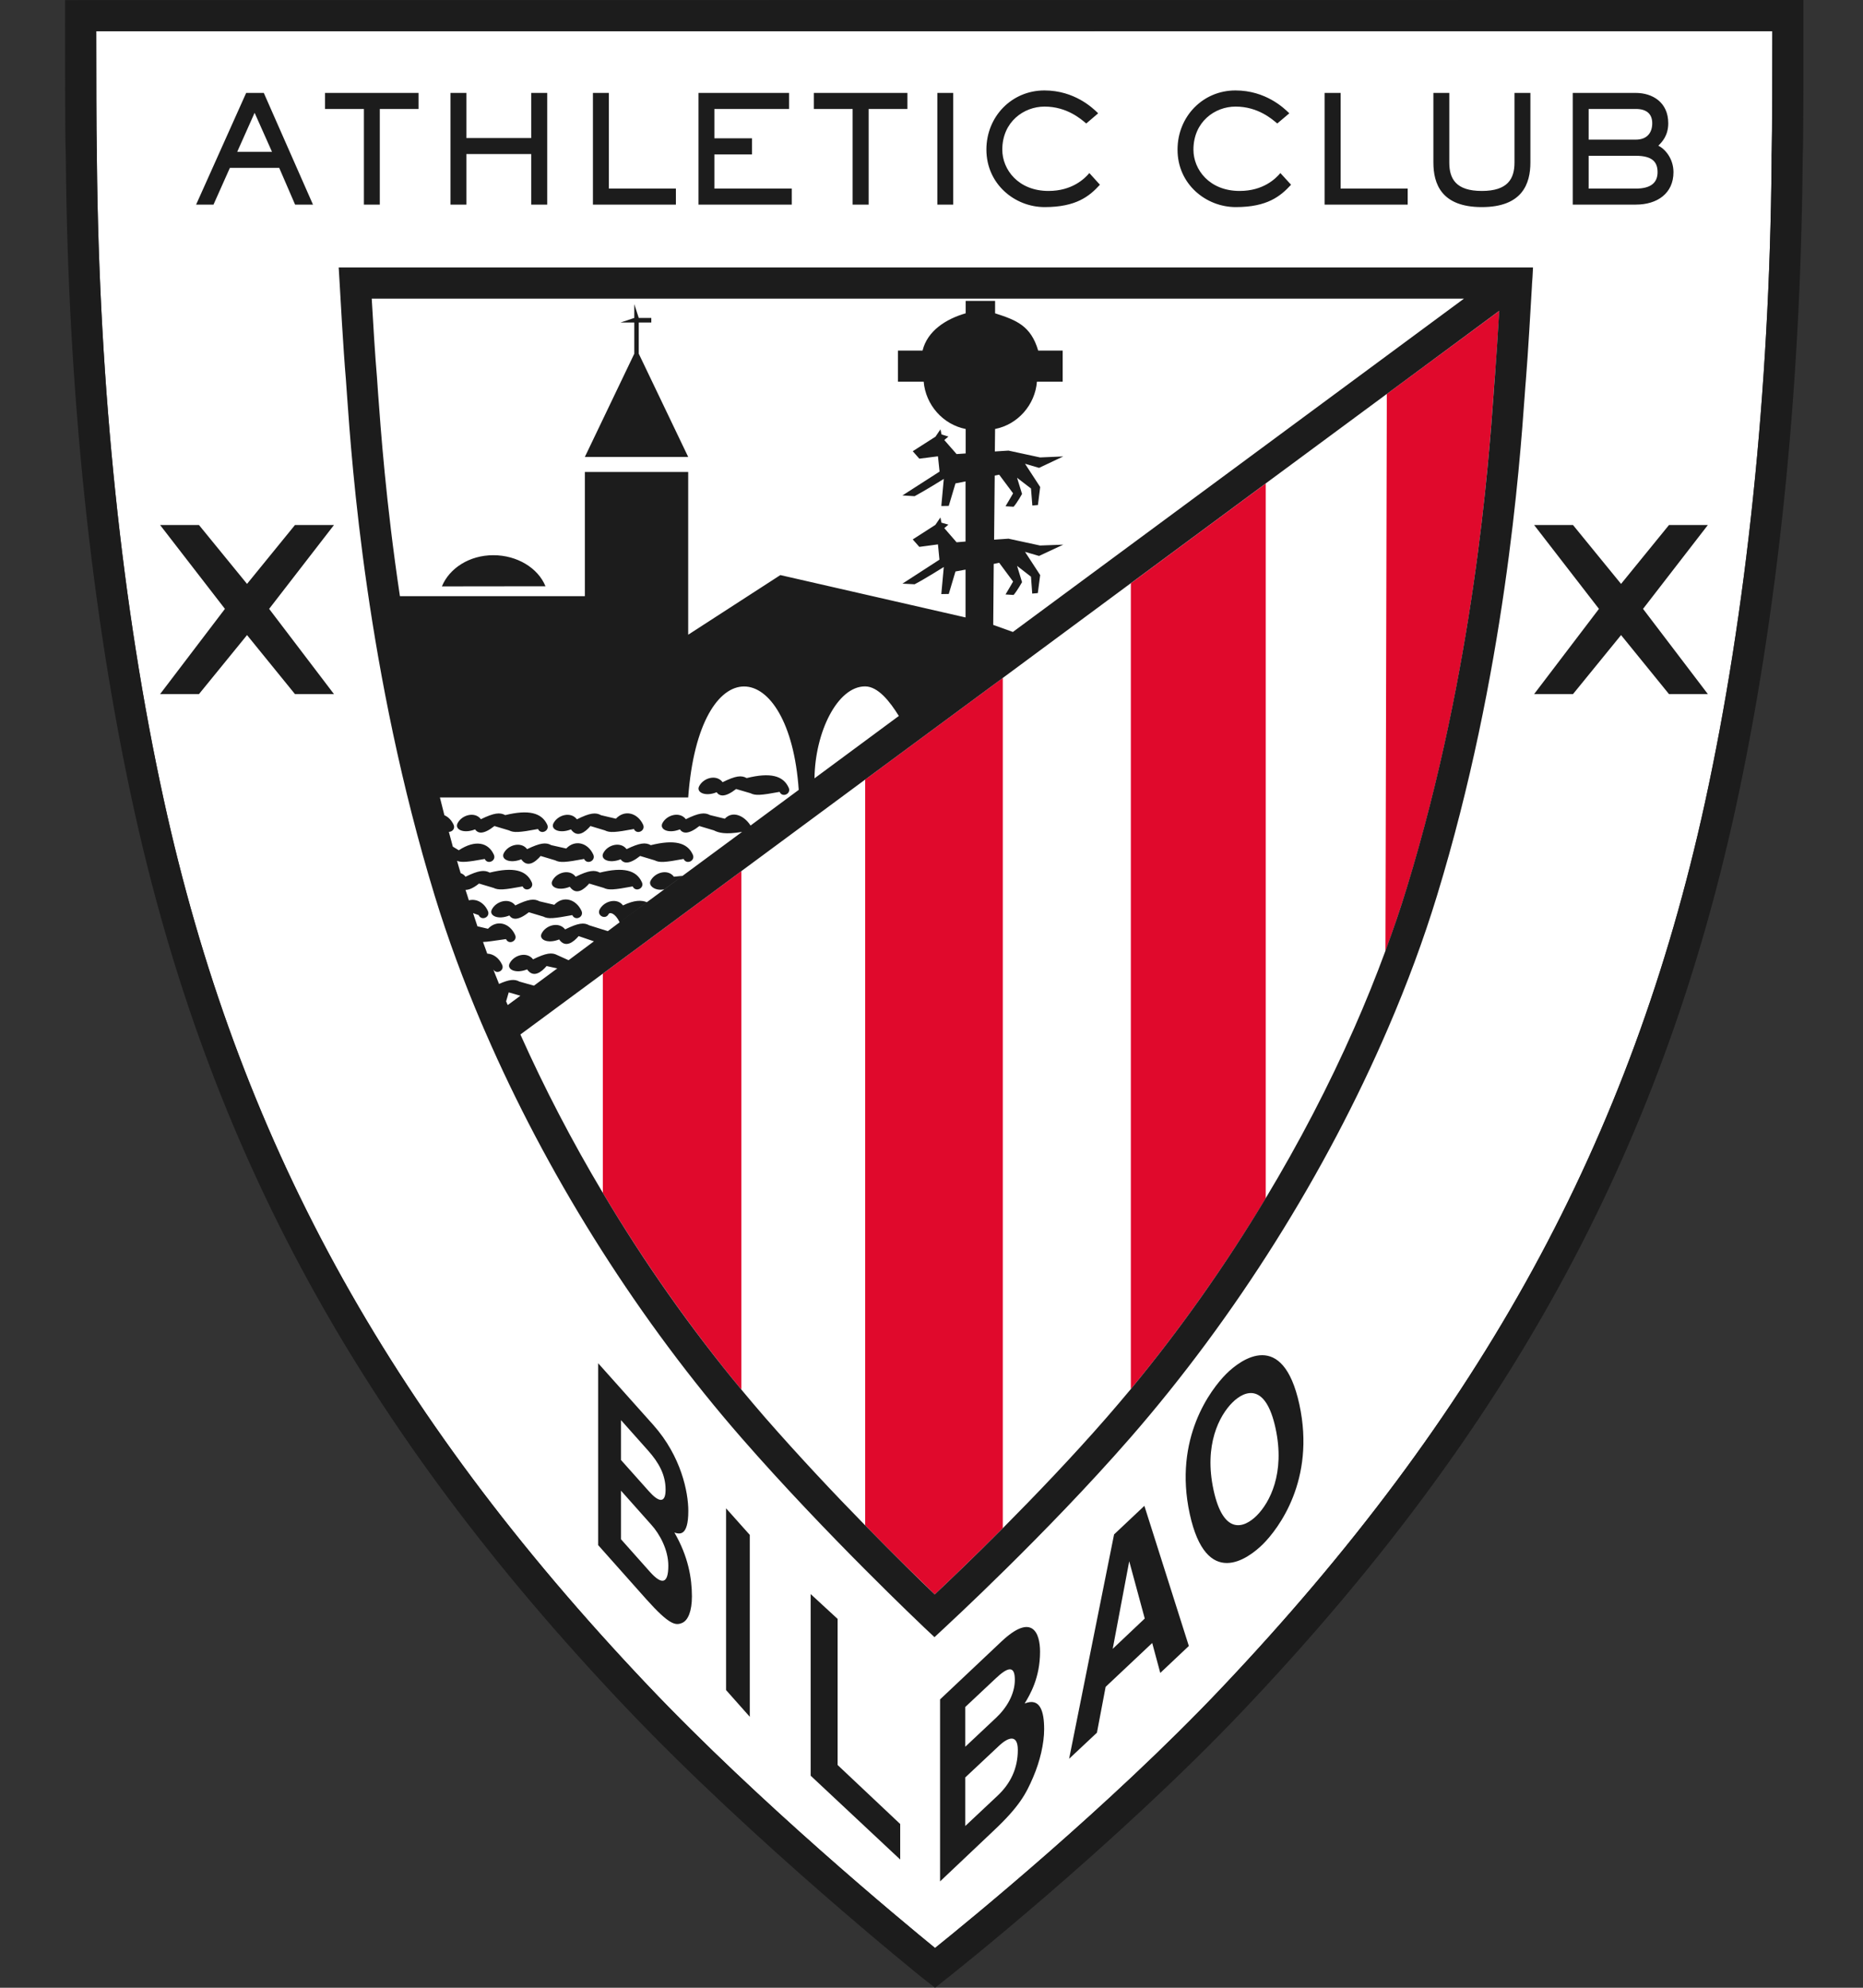 <svg width="15" height="16" viewBox="0 0 15 16" fill="none" xmlns="http://www.w3.org/2000/svg">
<rect x="0" y="0" width="15" height="16" fill="#333333" stroke="none"/>
<g clip-path="url(#clip0_795_2137)">
<path d="M14.27 0.251L0.775 0.252C0.775 0.561 0.776 1.09 0.779 1.184C0.78 1.2 0.78 1.233 0.78 1.281C0.797 3.119 0.983 4.901 1.318 6.435C1.912 9.152 3.114 11.351 5.216 13.566C6.114 14.513 7.259 15.46 7.529 15.68C7.797 15.464 8.932 14.539 9.828 13.595C11.929 11.379 13.132 9.18 13.727 6.463C14.062 4.929 14.248 3.147 14.264 1.309C14.264 1.26 14.264 1.227 14.265 1.212C14.269 1.105 14.27 0.513 14.27 0.251Z" fill="white"/>
<path d="M11.33 7.139C11.277 7.31 11.219 7.483 11.155 7.656L11.166 3.171L12.072 2.502C12.061 2.676 12.047 2.906 12.036 3.034C12.033 3.066 12.03 3.111 12.026 3.168C11.987 3.714 11.869 5.375 11.33 7.139ZM9.105 4.695V11.181C9.501 10.702 9.867 10.184 10.191 9.646V3.892L9.105 4.695ZM6.966 6.275V12.278C7.211 12.528 7.417 12.728 7.526 12.834C7.634 12.732 7.835 12.54 8.074 12.301V5.457L6.966 6.275ZM4.854 7.837V9.602C5.185 10.157 5.561 10.692 5.969 11.185V7.012L4.854 7.837Z" fill="#E0092C"/>
<path d="M4.456 6.627C4.491 6.559 4.596 6.53 4.645 6.595C4.751 6.542 4.797 6.538 4.84 6.562L4.959 6.59C5.029 6.515 5.133 6.542 5.178 6.638C5.2 6.688 5.126 6.722 5.104 6.673C4.953 6.701 4.909 6.704 4.87 6.684L4.754 6.649C4.713 6.697 4.648 6.749 4.597 6.676C4.504 6.713 4.431 6.676 4.456 6.627ZM4.857 6.868C4.832 6.917 4.904 6.954 4.997 6.917C5.021 6.95 5.064 6.961 5.154 6.89L5.271 6.925C5.309 6.945 5.354 6.942 5.504 6.914C5.527 6.963 5.601 6.929 5.578 6.879C5.534 6.782 5.43 6.756 5.24 6.803C5.197 6.779 5.151 6.784 5.045 6.835C4.997 6.771 4.891 6.799 4.857 6.868ZM4.332 6.673C4.354 6.722 4.428 6.688 4.406 6.638C4.361 6.542 4.257 6.515 4.068 6.561C4.025 6.538 3.979 6.542 3.872 6.594C3.824 6.53 3.718 6.559 3.684 6.627C3.659 6.676 3.732 6.713 3.825 6.676C3.848 6.709 3.891 6.72 3.981 6.649L4.098 6.684C4.137 6.704 4.181 6.701 4.332 6.673ZM4.83 7.024C4.787 7.001 4.741 7.005 4.635 7.057C4.587 6.992 4.481 7.021 4.447 7.09C4.423 7.138 4.494 7.176 4.588 7.138C4.639 7.211 4.703 7.159 4.744 7.112L4.861 7.147C4.899 7.166 4.944 7.163 5.094 7.135C5.117 7.185 5.191 7.15 5.168 7.101C5.124 7.004 5.019 6.977 4.83 7.024ZM5.77 6.377C5.793 6.41 5.837 6.421 5.927 6.351L6.043 6.385C6.082 6.405 6.126 6.402 6.277 6.374C6.299 6.424 6.373 6.389 6.35 6.34C6.306 6.243 6.202 6.216 6.012 6.263C5.969 6.239 5.924 6.244 5.818 6.296C5.769 6.231 5.664 6.26 5.629 6.329C5.604 6.377 5.677 6.415 5.77 6.377ZM4.353 6.89L4.47 6.925C4.508 6.945 4.553 6.942 4.703 6.914C4.726 6.963 4.799 6.929 4.777 6.879C4.733 6.782 4.629 6.756 4.559 6.83L4.439 6.803C4.396 6.779 4.35 6.784 4.244 6.835C4.196 6.771 4.09 6.8 4.056 6.868C4.031 6.917 4.104 6.954 4.197 6.917C4.247 6.989 4.312 6.938 4.353 6.89ZM5.35 7.158L5.496 7.05L5.426 7.057C5.378 6.992 5.273 7.021 5.238 7.09C5.217 7.131 5.279 7.175 5.35 7.158ZM4.258 7.343L4.375 7.378C4.413 7.398 4.457 7.394 4.608 7.366C4.631 7.416 4.704 7.382 4.682 7.332C4.637 7.235 4.533 7.208 4.463 7.283L4.344 7.255C4.301 7.232 4.255 7.236 4.149 7.288C4.101 7.224 3.995 7.252 3.96 7.321C3.935 7.369 4.008 7.407 4.101 7.369C4.124 7.402 4.168 7.414 4.258 7.343ZM3.972 4.469C3.779 4.469 3.618 4.574 3.558 4.72L4.392 4.719C4.332 4.572 4.164 4.469 3.972 4.469ZM4.709 3.678H5.541L5.143 2.847V2.596H5.244V2.559H5.143L5.107 2.448V2.559L5.048 2.579L4.996 2.596H5.107V2.847L4.709 3.678ZM5.016 7.288C4.969 7.224 4.863 7.252 4.828 7.321C4.803 7.369 4.875 7.407 4.9 7.358C4.909 7.34 4.953 7.348 4.989 7.424L5.208 7.262C5.167 7.245 5.109 7.243 5.016 7.288ZM12.343 2.153L12.339 2.231L12.335 2.286C12.335 2.288 12.335 2.296 12.334 2.308C12.328 2.411 12.303 2.851 12.286 3.055C12.283 3.086 12.28 3.13 12.276 3.185C12.236 3.738 12.117 5.422 11.569 7.213C11.462 7.563 11.33 7.919 11.177 8.274C10.677 9.438 9.95 10.599 9.099 11.575C8.421 12.352 7.617 13.091 7.609 13.099L7.524 13.178L7.439 13.098C7.431 13.09 6.648 12.351 5.971 11.575C5.154 10.639 4.452 9.531 3.955 8.415C3.934 8.368 3.913 8.321 3.893 8.274C3.889 8.264 3.885 8.254 3.88 8.244C3.733 7.899 3.605 7.553 3.501 7.213C2.952 5.418 2.833 3.735 2.794 3.182C2.79 3.128 2.787 3.086 2.785 3.055C2.765 2.829 2.736 2.308 2.735 2.286L2.727 2.153L12.343 2.153ZM4.709 4.799V3.799H5.541V5.109L6.283 4.629L7.774 4.97V4.585L7.693 4.6L7.639 4.781L7.579 4.782L7.599 4.564C7.599 4.564 7.44 4.664 7.364 4.703L7.266 4.698L7.564 4.505L7.552 4.382L7.402 4.402L7.349 4.342L7.531 4.225L7.572 4.165L7.58 4.207L7.636 4.223L7.603 4.251L7.702 4.365L7.774 4.359V3.875L7.693 3.891L7.639 4.072L7.579 4.073L7.599 3.855C7.599 3.855 7.44 3.954 7.364 3.994L7.266 3.988L7.565 3.796L7.552 3.673L7.402 3.692L7.349 3.632L7.532 3.515L7.572 3.456L7.581 3.497L7.636 3.514L7.603 3.542L7.702 3.655L7.775 3.65V3.453C7.592 3.417 7.453 3.259 7.437 3.072H7.23V2.822H7.428C7.467 2.662 7.618 2.567 7.775 2.522V2.422H8.012V2.522C8.184 2.577 8.3 2.622 8.359 2.822H8.556V3.072H8.349C8.334 3.259 8.195 3.417 8.012 3.453L8.01 3.634L8.12 3.627L8.374 3.682L8.561 3.674L8.366 3.766L8.253 3.733L8.375 3.92L8.357 4.065L8.312 4.069L8.301 3.932L8.189 3.846L8.229 3.976C8.229 3.976 8.189 4.048 8.161 4.079L8.096 4.075C8.108 4.056 8.157 3.971 8.157 3.971L8.045 3.821L8.009 3.828L8.004 4.344L8.12 4.336L8.374 4.391L8.561 4.384L8.366 4.475L8.253 4.442L8.375 4.629L8.356 4.774L8.311 4.778L8.301 4.642L8.189 4.555L8.229 4.686C8.229 4.686 8.189 4.757 8.161 4.789L8.096 4.785C8.108 4.766 8.157 4.681 8.157 4.681L8.045 4.53L8.001 4.539L7.997 5.03L8.153 5.086L8.155 5.087L11.787 2.404H2.993C3.003 2.578 3.021 2.88 3.035 3.034C3.037 3.065 3.04 3.109 3.044 3.164C3.065 3.45 3.107 4.045 3.22 4.799H4.709ZM6.965 5.525C6.742 5.525 6.562 5.895 6.558 6.265L7.237 5.763C7.165 5.647 7.07 5.525 6.965 5.525ZM4.018 7.92C4.101 7.883 4.144 7.88 4.182 7.901L4.299 7.934L4.487 7.795L4.401 7.776C4.36 7.824 4.295 7.876 4.244 7.803C4.151 7.84 4.079 7.803 4.103 7.755C4.138 7.686 4.243 7.657 4.292 7.722C4.398 7.67 4.444 7.665 4.487 7.688L4.578 7.729L4.782 7.577L4.659 7.535C4.618 7.583 4.553 7.635 4.502 7.562C4.409 7.599 4.336 7.563 4.361 7.514C4.396 7.445 4.501 7.417 4.55 7.481C4.656 7.429 4.702 7.424 4.744 7.448L4.894 7.495L4.894 7.495L4.989 7.424L5.975 6.696C5.838 6.719 5.785 6.703 5.748 6.684L5.631 6.649C5.541 6.72 5.497 6.709 5.474 6.676C5.381 6.713 5.309 6.676 5.333 6.627C5.368 6.558 5.474 6.53 5.522 6.594C5.628 6.542 5.674 6.538 5.717 6.561L5.836 6.59C5.9 6.522 5.994 6.567 6.043 6.645L6.431 6.358C6.356 5.27 5.63 5.206 5.541 6.419H3.542C3.554 6.467 3.566 6.514 3.578 6.562C3.61 6.576 3.635 6.602 3.652 6.638C3.667 6.67 3.641 6.696 3.614 6.696C3.625 6.736 3.635 6.775 3.646 6.815L3.694 6.844C3.828 6.756 3.932 6.782 3.976 6.879C3.999 6.929 3.925 6.963 3.903 6.914C3.765 6.939 3.716 6.944 3.68 6.929C3.689 6.962 3.699 6.995 3.709 7.028C3.724 7.034 3.738 7.042 3.748 7.057C3.855 7.005 3.901 7.001 3.943 7.024C4.133 6.977 4.237 7.004 4.281 7.101C4.304 7.15 4.23 7.185 4.208 7.135C4.057 7.163 4.013 7.166 3.974 7.147L3.857 7.112C3.808 7.151 3.774 7.163 3.748 7.163C3.757 7.191 3.767 7.219 3.775 7.247C3.834 7.232 3.896 7.263 3.928 7.332C3.951 7.382 3.877 7.416 3.854 7.366L3.809 7.35C3.82 7.385 3.832 7.421 3.844 7.456L3.929 7.476C3.999 7.401 4.103 7.428 4.147 7.525C4.17 7.574 4.096 7.609 4.074 7.559C3.973 7.573 3.923 7.582 3.889 7.582C3.9 7.613 3.911 7.644 3.923 7.676C3.971 7.678 4.017 7.709 4.043 7.766C4.064 7.813 3.998 7.846 3.972 7.804C3.988 7.843 4.002 7.882 4.018 7.92ZM4.088 8.09L4.19 8.015L4.096 7.988L4.075 8.06C4.079 8.07 4.084 8.08 4.088 8.09ZM12.071 2.502L11.166 3.171L10.19 3.892L9.104 4.695L8.074 5.457L6.966 6.275L5.969 7.012L4.854 7.837L4.19 8.327C4.382 8.756 4.605 9.185 4.854 9.602C5.184 10.157 5.56 10.692 5.969 11.185C6.032 11.261 6.096 11.336 6.16 11.41C6.431 11.72 6.718 12.025 6.966 12.278C7.211 12.528 7.416 12.729 7.526 12.834C7.634 12.732 7.835 12.541 8.074 12.301C8.33 12.043 8.631 11.73 8.91 11.41C8.976 11.335 9.04 11.258 9.105 11.181C9.501 10.702 9.867 10.184 10.19 9.646C10.46 9.198 10.7 8.737 10.904 8.274C10.995 8.068 11.078 7.862 11.154 7.656C11.218 7.483 11.277 7.31 11.329 7.139C11.868 5.375 11.987 3.714 12.026 3.168C12.03 3.111 12.033 3.066 12.036 3.034C12.046 2.906 12.061 2.676 12.071 2.502ZM5.43 12.336C5.542 12.529 5.571 12.705 5.571 12.85C5.571 12.966 5.541 13.042 5.493 13.063C5.44 13.086 5.391 13.082 5.203 12.872L4.816 12.437V10.973L5.261 11.471C5.485 11.723 5.542 12.012 5.542 12.162C5.542 12.372 5.468 12.348 5.43 12.336ZM5 11.752L5.224 12.003C5.299 12.088 5.359 12.108 5.359 11.991C5.359 11.871 5.305 11.774 5.219 11.677L5 11.431V11.752ZM5.381 12.603C5.381 12.475 5.312 12.348 5.243 12.272L5 11.999V12.39L5.234 12.653C5.327 12.757 5.381 12.752 5.381 12.603ZM5.846 13.604L6.037 13.819V12.355L5.846 12.141V13.604ZM6.744 13.031L6.527 12.831V14.293L7.248 14.968V14.682L6.744 14.207L6.744 13.031ZM8.407 13.919C8.407 14.035 8.373 14.178 8.319 14.304C8.261 14.44 8.206 14.543 7.998 14.738L7.569 15.144V13.679L8.062 13.214C8.311 12.979 8.374 13.144 8.374 13.295C8.374 13.505 8.293 13.641 8.25 13.712C8.374 13.662 8.407 13.774 8.407 13.919ZM7.772 14.06L8.021 13.826C8.105 13.747 8.171 13.637 8.171 13.521C8.171 13.401 8.112 13.42 8.016 13.511L7.772 13.74V14.06ZM8.195 14.086C8.195 13.958 8.119 13.981 8.043 14.053L7.772 14.307V14.698L8.033 14.453C8.136 14.356 8.195 14.235 8.195 14.086ZM9.214 12.121L9.572 13.249L9.342 13.466L9.277 13.225L8.902 13.578L8.832 13.947L8.608 14.157L8.97 12.351L9.214 12.121ZM9.217 13.028L9.092 12.567L8.959 13.272L9.217 13.028ZM10.462 11.305C10.594 11.915 10.29 12.308 10.169 12.429C10.047 12.55 9.712 12.795 9.579 12.185C9.447 11.575 9.751 11.182 9.872 11.06C9.993 10.939 10.329 10.695 10.462 11.305ZM10.27 11.496C10.191 11.132 10.025 11.187 9.922 11.29C9.818 11.394 9.692 11.63 9.771 11.994C9.85 12.358 10.015 12.303 10.119 12.199C10.222 12.096 10.349 11.86 10.27 11.496ZM13.438 4.226L13.052 4.7L12.665 4.226H12.352L12.874 4.901L12.352 5.587H12.665L13.052 5.112L13.438 5.587H13.751L13.229 4.901L13.751 4.226H13.438ZM2.375 4.226L1.989 4.7L1.602 4.226H1.289L1.811 4.901L1.289 5.587H1.602L1.989 5.112L2.375 5.587H2.689L2.167 4.901L2.689 4.226H2.375ZM1.719 1.647H1.579L1.982 0.748H2.124L2.52 1.647H2.376L2.248 1.351H1.851L1.719 1.647ZM1.91 1.222H2.19L2.05 0.908L1.91 1.222ZM2.93 1.647H3.058V0.877H3.37V0.748H2.617V0.877H2.93V1.647ZM3.755 1.24H4.277V1.647H4.406V0.748H4.277V1.111H3.755V0.748H3.627V1.647H3.755V1.24ZM5.442 1.518H4.902V0.748H4.774V1.647H5.442V1.518ZM6.375 1.518H5.752V1.243H6.055V1.113H5.752V0.877H6.353V0.748H5.624V1.647H6.375V1.518ZM6.865 1.647H6.994V0.877H7.306V0.748H6.553V0.877H6.865V1.647ZM7.675 0.748H7.547V1.647H7.675L7.675 0.748ZM8.411 1.667C8.666 1.667 8.772 1.579 8.856 1.487L8.771 1.393C8.732 1.439 8.632 1.537 8.442 1.537C8.199 1.537 8.07 1.365 8.07 1.205C8.07 0.98 8.244 0.858 8.41 0.858C8.593 0.858 8.706 0.961 8.746 0.994L8.842 0.912C8.799 0.87 8.652 0.728 8.409 0.728C8.145 0.728 7.942 0.939 7.942 1.204C7.942 1.481 8.17 1.667 8.411 1.667ZM9.95 1.667C10.205 1.667 10.31 1.579 10.395 1.487L10.309 1.393C10.27 1.439 10.171 1.537 9.981 1.537C9.737 1.537 9.609 1.365 9.609 1.205C9.609 0.98 9.782 0.858 9.948 0.858C10.131 0.858 10.244 0.961 10.284 0.994L10.381 0.912C10.338 0.87 10.191 0.728 9.947 0.728C9.684 0.728 9.481 0.939 9.481 1.204C9.48 1.481 9.709 1.667 9.95 1.667ZM11.334 1.518H10.794V0.748H10.665V1.647H11.334L11.334 1.518ZM11.931 1.667C12.258 1.667 12.322 1.478 12.322 1.308V0.748H12.194V1.308C12.194 1.44 12.139 1.537 11.931 1.537C11.723 1.537 11.669 1.44 11.669 1.308V0.748H11.541V1.308C11.541 1.478 11.604 1.667 11.931 1.667ZM13.171 1.647H12.663V0.748H13.171C13.303 0.748 13.432 0.822 13.432 0.992C13.432 1.09 13.384 1.141 13.352 1.173C13.402 1.196 13.474 1.273 13.474 1.386C13.474 1.557 13.343 1.647 13.171 1.647ZM12.791 1.124H13.171C13.258 1.124 13.303 1.072 13.303 0.992C13.303 0.92 13.261 0.877 13.171 0.877H12.791V1.124ZM12.791 1.518H13.171C13.29 1.518 13.346 1.472 13.346 1.386C13.346 1.305 13.305 1.254 13.171 1.254H12.791V1.518ZM14.516 1.221C14.515 1.235 14.515 1.266 14.514 1.311C14.498 3.167 14.311 4.966 13.972 6.516C13.366 9.28 12.145 11.517 10.01 13.767C8.979 14.854 7.639 15.913 7.625 15.924L7.529 16L7.431 15.924C7.416 15.912 6.065 14.826 5.034 13.739C2.899 11.489 1.677 9.253 1.073 6.489C0.734 4.938 0.546 3.138 0.53 1.283C0.529 1.238 0.529 1.207 0.528 1.193C0.524 1.08 0.524 0.411 0.524 0.126V0.001L14.52 0L14.521 0.125C14.521 0.164 14.521 1.079 14.516 1.221ZM14.27 0.251L0.775 0.251C0.775 0.56 0.776 1.09 0.779 1.184C0.78 1.2 0.78 1.232 0.78 1.281C0.797 3.119 0.982 4.901 1.318 6.435C1.912 9.152 3.114 11.351 5.216 13.566C6.114 14.513 7.259 15.46 7.528 15.68C7.797 15.464 8.932 14.539 9.828 13.594C11.929 11.379 13.132 9.179 13.727 6.463C14.062 4.929 14.248 3.147 14.264 1.309C14.264 1.26 14.264 1.227 14.265 1.212C14.269 1.105 14.269 0.513 14.27 0.251Z" fill="#1C1C1C"/>
</g>
<defs>
<clipPath id="clip0_795_2137">
<rect width="13.996" height="16" fill="white" transform="translate(0.524)"/>
</clipPath>
</defs>
</svg>
